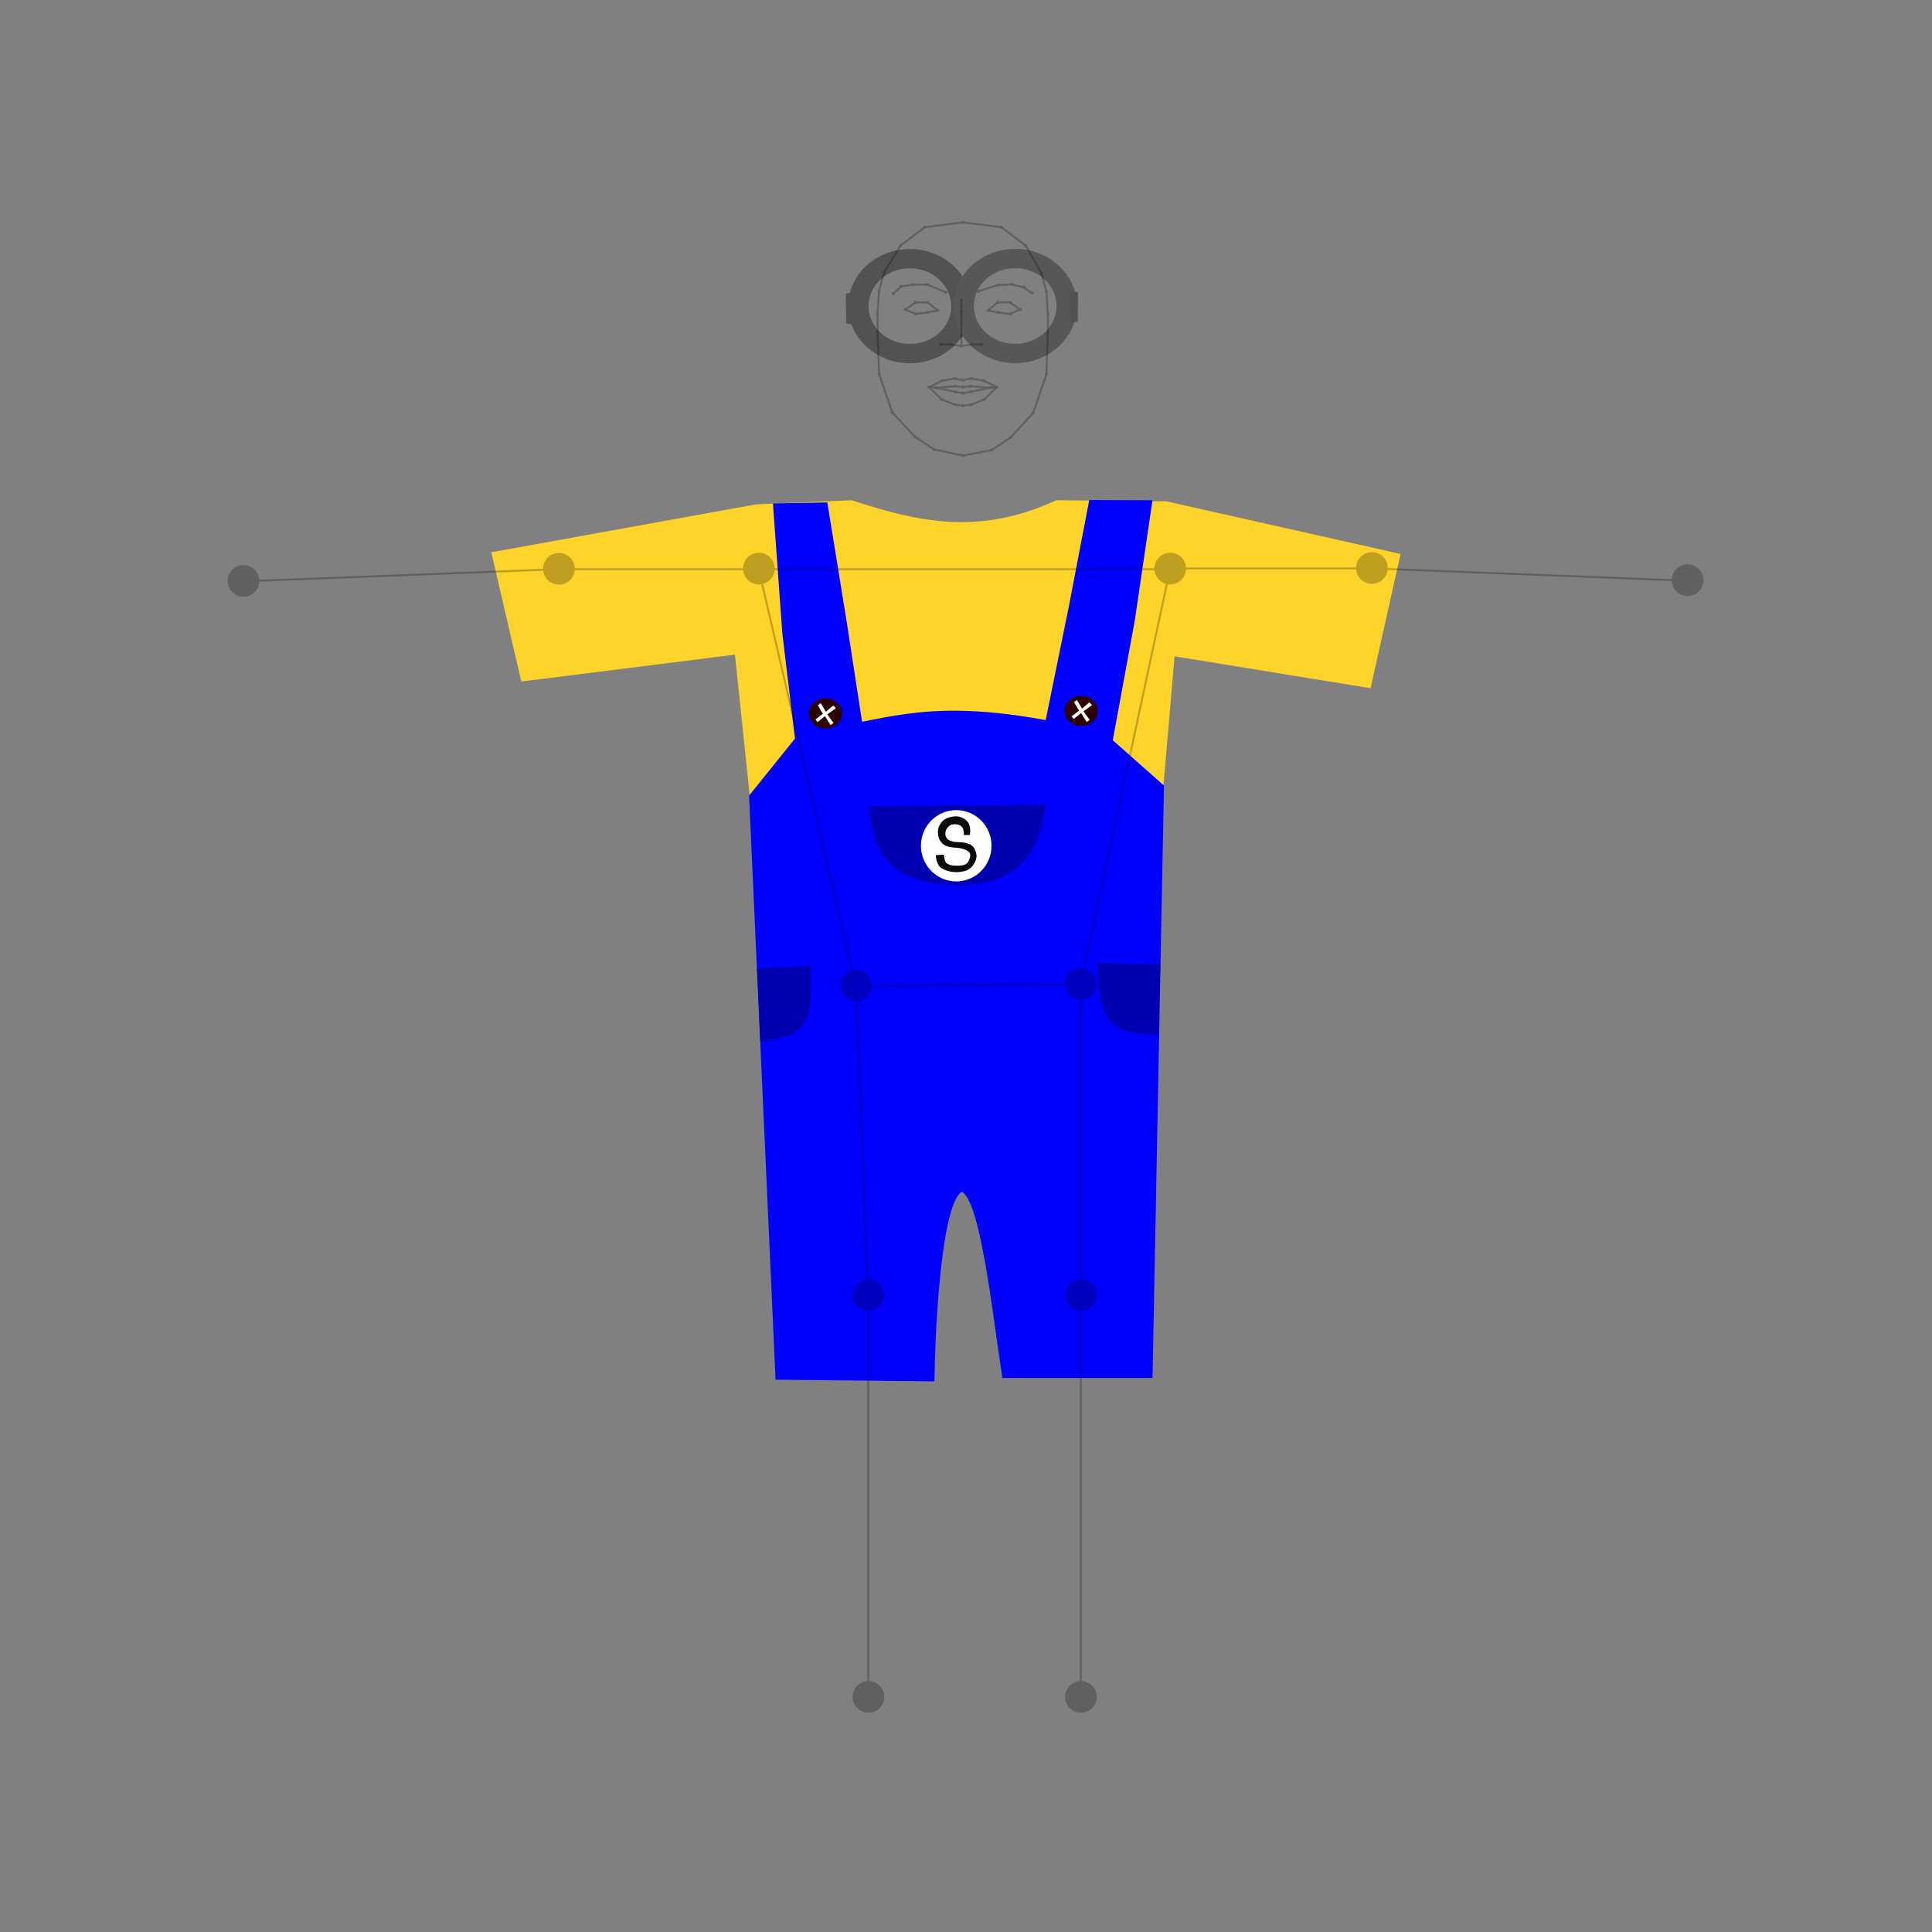 <?xml version="1.0" encoding="UTF-8" standalone="no"?>
<!-- Generator: Adobe Illustrator 24.0.1, SVG Export Plug-In . SVG Version: 6.00 Build 0)  -->

<svg
   version="1.1"
   id="Layer_1"
   x="0px"
   y="0px"
   width="1000px"
   height="1000px"
   viewBox="0 0 1000 1000"
   style="enable-background:new 0 0 1000 1000;"
   xml:space="preserve"
   sodipodi:docname="小小兵.svg"
   inkscape:version="1.2.1 (9c6d41e410, 2022-07-14)"
   xmlns:inkscape="http://www.inkscape.org/namespaces/inkscape"
   xmlns:sodipodi="http://sodipodi.sourceforge.net/DTD/sodipodi-0.dtd"
   xmlns="http://www.w3.org/2000/svg"
   xmlns:svg="http://www.w3.org/2000/svg"><rect x="0" y="0" width="1000" height="1000" fill="#808080" stroke="none"/><defs
   id="defs993" /><sodipodi:namedview
   id="namedview991"
   pagecolor="#ffffff"
   bordercolor="#000000"
   borderopacity="0.25"
   inkscape:showpageshadow="2"
   inkscape:pageopacity="0.0"
   inkscape:pagecheckerboard="0"
   inkscape:deskcolor="#d1d1d1"
   showgrid="false"
   inkscape:zoom="3.256"
   inkscape:cx="439.64988"
   inkscape:cy="238.4828"
   inkscape:window-width="1920"
   inkscape:window-height="1001"
   inkscape:window-x="-9"
   inkscape:window-y="-9"
   inkscape:window-maximized="1"
   inkscape:current-layer="illustration" />
<g
   id="illustration"
   style="fill:#000000"
   transform="matrix(1.052,0,0,1,-14.232,0)">
	
	
	
	
	
	
	
	
	
	
	
	
	
	
	
	
	
	
	
	
	
	
	
	
	
	
	
	
	
	
	
<path
   style="fill:#ffd42a;stroke-width:2"
   d="m 255.252,285.858 7.189,32.563 7.578,34.326 58.791,-7.774 46.319,-6.125 9.501,95.446 9.61,96.532 h 90.702 90.853 l 8.308,-101.544 7.328,-89.566 53.024,9.076 43.4,7.429 6.643,-31.262 8.124,-38.232 -56.839,-13.437 -58.363,-13.797 -54.191,-0.564 c -17.089,8.333 -32.55,11.373 -47.056,11.312 -19.039,-0.08 -36.435,-5.502 -53.711,-11.312 l -46.79,2.113 -70.692,13.451 z"
   id="path2943"
   sodipodi:nodetypes="ccccccccccccccccccscccc" /><path
   style="fill:#0000ff;stroke-width:2"
   d="m 393.828,260.583 26.759,-0.531 9.532,61.838 7.557,51.705 c 13.988,-2.969 27.95,-5.953 47.276,-5.718 11.902,0.144 25.838,1.509 43.067,4.85 l 11.366,-58.65 10.059,-55.253 31.123,0.118 -8.714,62.257 -10.824,61.952 25.192,23.454 -0.781,42.419 -0.78,42.38 -1.12,60.802 -1.052,57.151 -1.085,58.937 -0.828,44.956 -38.505,10e-6 h -35.333 c -1.696,-11.038 -3.606,-26.794 -5.844,-42.396 -3.666,-25.564 -8.212,-50.715 -14.136,-54.027 -5.778,3.601 -9.306,26.614 -11.297,50.943 -1.409,17.219 -2.047,35.097 -2.167,47.218 l -39.961,-0.444 -38.221,-0.425 -2.134,-49.506 -2.247,-52.141 -2.388,-55.391 -2.591,-60.111 -2.013,-46.702 -1.657,-38.449 22.586,-29.535 -6.226,-54.424 z"
   id="path3064"
   sodipodi:nodetypes="ccccscccccccccccccccscscccccccccccc" /><path
   style="fill:#0000b1;fill-opacity:1;stroke-width:2"
   d="m 441.045,417.274 86.868,-0.869 c -2.917,30.869 -19.072,41.973 -43.434,41.697 -28.747,-0.202 -41.551,-12.463 -43.434,-40.828 z"
   id="path3120"
   sodipodi:nodetypes="cccc" /><ellipse
   style="fill:#2b0000;fill-opacity:1;stroke-width:2"
   id="path5408"
   cx="419.679"
   cy="369.318"
   rx="8.139"
   ry="7.832" /><ellipse
   style="fill:#2b0000;fill-opacity:1;stroke-width:2"
   id="path5408-3"
   cx="545.447"
   cy="367.936"
   rx="8.139"
   ry="7.832" /><path
   style="fill:#0000b1;fill-opacity:1;stroke-width:2"
   d="m 386.039,501.317 26.444,-1.329 c 1.357,33.621 -4.235,35.521 -24.861,39.345 z"
   id="path6264"
   sodipodi:nodetypes="cccc" /><path
   style="fill:#0000b1;fill-opacity:1;stroke-width:2"
   d="m 553.475,498.455 30.93,0.68 -0.985,36.221 c -24.755,0.181 -28.898,-7.096 -29.945,-36.901 z"
   id="path7445"
   sodipodi:nodetypes="cccc" /><ellipse
   style="fill:none;fill-opacity:1;stroke:#525252;stroke-width:10;stroke-dasharray:none;stroke-opacity:1"
   id="path7447"
   cx="461.206"
   cy="158.455"
   rx="25.338"
   ry="24.57" /><ellipse
   style="fill:#4d4d4d;fill-opacity:0;stroke:#575757;stroke-width:10;stroke-dasharray:none;stroke-opacity:1"
   id="path7447-5"
   cx="513.008"
   cy="158.392"
   rx="25.338"
   ry="24.57" /><path
   style="fill:#525252;fill-opacity:1;stroke:none;stroke-width:5;stroke-dasharray:none;stroke-opacity:1"
   d="m 539.91,151.078 c 1.227,-0.139 1.974,-0.368 4.018,0.163 l -0.109,15.202 c -1.772,0.36 -1.988,0.522 -3.692,0.217 z"
   id="path9367-6"
   sodipodi:nodetypes="ccccc" /><path
   style="fill:#525252;fill-opacity:1;stroke:none;stroke-width:5;stroke-dasharray:none;stroke-opacity:1"
   d="m 429.669,151.931 c 1.227,-0.139 2.191,-0.585 4.235,-0.054 l 0.597,15.582 c -1.772,0.36 -2.911,0.359 -4.615,0.054 z"
   id="path9367"
   sodipodi:nodetypes="ccccc" /><path
   style="fill:#ffffff;fill-opacity:1;stroke:none;stroke-width:9.749;stroke-dasharray:none;stroke-opacity:1"
   d="m 415.904,365.018 1.459,-1.075 2.481,4.453 3.649,-3.225 1.314,1.382 -4.232,3.225 3.065,4.453 -1.459,1.075 -2.773,-4.607 -3.649,3.071 -1.022,-1.382 3.649,-2.918 z"
   id="path15323"
   sodipodi:nodetypes="ccccccccccccc" /><path
   style="fill:#ffffff;fill-opacity:1;stroke:none;stroke-width:9.749;stroke-dasharray:none;stroke-opacity:1"
   d="m 541.943,363.397 1.459,-1.075 2.481,4.453 3.649,-3.225 1.314,1.382 -4.232,3.225 3.065,4.453 -1.459,1.075 -2.773,-4.607 -3.649,3.071 -1.022,-1.382 3.649,-2.918 z"
   id="path15323-3"
   sodipodi:nodetypes="ccccccccccccc" /><ellipse
   style="fill:#ffffff;fill-opacity:1;stroke:none;stroke-width:11.948;stroke-dasharray:none;stroke-opacity:1"
   id="path16967"
   cx="484.01"
   cy="437.767"
   rx="17.367"
   ry="18.453" /><path
   style="fill:#0b0b0b;fill-opacity:1;stroke:none;stroke-width:12.494;stroke-dasharray:none;stroke-opacity:1"
   d="m 487.721,432.211 2.908,-2e-5 c 0.498,-1.73 0.365,-4.869 -0.873,-6.645 -1.395,-1.923 -3.597,-2.918 -5.574,-3.038 -3.197,0.045 -5.113,0.959 -6.641,2.136 -2.141,2.373 -2.695,4.414 -2.521,6.788 0.021,2.747 1.766,6.024 5.235,6.788 1.743,0.44 3.263,0.552 4.75,0.617 1.933,0.41 6.412,1.158 5.865,4.414 -0.949,4.912 -3.492,4.459 -4.847,4.794 -3.55,-0.016 -4.522,0.146 -6.738,-1.234 -0.963,-1.03 -1.05,-2.327 -1.406,-4.462 l -3.926,0.237 c 0.021,2.43 1.037,5.448 2.569,6.645 2.137,1.369 4.197,1.984 6.205,2.088 1.661,0.198 2.507,0.163 5.768,-0.522 3.779,-1.49 5.145,-4.779 5.526,-7.499 -0.109,-3.581 -1.813,-5.365 -2.957,-6.123 -1.368,-0.809 -4.395,-1.392 -5.445,-1.273 -1.578,-0.085 -2.28,-0.032 -4.299,-0.625 -1.247,-0.484 -2.344,-1.393 -2.666,-3.275 -0.058,-1.82 0.244,-2.481 1.163,-3.75 0.951,-0.999 1.215,-1.571 3.975,-1.661 2.723,0.421 3.017,1.4 3.587,2.278 0.275,1.063 0.494,2.131 0.339,3.323 z"
   id="path16969"
   sodipodi:nodetypes="ccccccccccccccccccccccccc" /></g>
<g
   id="skeleton_1_"
   sodipodi:insensitive="true"
   style="opacity:0.25">
	<circle
   id="rightShoulder"
   cx="392.8"
   cy="294.3"
   r="8.2" />
	<circle
   id="rightElbow"
   cx="289.3"
   cy="294.4"
   r="8.2" />
	
		<circle
   id="rightWrist"
   transform="matrix(0.995,-0.099,0.099,0.995,-29.027,13.87)"
   cx="125.9"
   cy="300.8"
   r="8.2" />
	<circle
   id="rightHip"
   cx="443.1"
   cy="510.1"
   r="8.2" />
	<circle
   id="rightKnee"
   cx="449.5"
   cy="670.3"
   r="8.2" />
	<circle
   id="rightAnkle"
   cx="449.5"
   cy="878.3"
   r="8.2" />
	<circle
   id="leftShoulder"
   cx="605.7"
   cy="294.3"
   r="8.2" />
	<circle
   id="leftElbow"
   cx="710.1"
   cy="294"
   r="8.2" />
	<circle
   id="leftWrist"
   cx="873.5"
   cy="300.3"
   r="8.2" />
	<circle
   id="leftHip"
   cx="559.5"
   cy="509.3"
   r="8.2" />
	<circle
   id="leftKnee"
   cx="559.5"
   cy="670.3"
   r="8.2" />
	<circle
   id="leftAnkle"
   cx="559.5"
   cy="878.3"
   r="8.2" />
	<polygon
   style="fill:none;stroke:#000000;stroke-miterlimit:10"
   points="443,510.4 559.4,509.6 605.6,294.6 392.7,294.6 "
   id="polygon886" />
	<polyline
   style="fill:none;stroke:#000000;stroke-miterlimit:10"
   points="391.7,294.6 289,294.6 125.7,300.9  "
   id="polyline888" />
	<polyline
   style="fill:none;stroke:#000000;stroke-miterlimit:10"
   points="607.1,294.2 710.3,294.2 873.6,300.6  "
   id="polyline890" />
	<polyline
   style="fill:none;stroke:#000000;stroke-miterlimit:10"
   points="443,510.4 449.4,670.6 449.4,878.6  "
   id="polyline892" />
	<polyline
   style="fill:none;stroke:#000000;stroke-miterlimit:10"
   points="559.4,509.6 559.4,670.6 559.4,878.6  "
   id="polyline894" />
	<circle
   id="rightEye0"
   cx="468.6"
   cy="160.2"
   r="0.8" />
	<circle
   id="rightBrow1"
   cx="466.4"
   cy="148.3"
   r="0.8" />
	<circle
   id="rightBrow4"
   cx="489.7"
   cy="151.3"
   r="0.8" />
	<circle
   id="nose1"
   cx="497.6"
   cy="161.2"
   r="0.8" />
	<circle
   id="rightBrow3"
   cx="479.9"
   cy="147.3"
   r="0.8" />
	<circle
   id="rightEye1"
   cx="473.8"
   cy="156.5"
   r="0.8" />
	<circle
   id="rightBrow0"
   cx="462.4"
   cy="152"
   r="0.8" />
	<circle
   id="rightBrow2"
   cx="472.6"
   cy="147.3"
   r="0.8" />
	<circle
   id="rightEye5"
   cx="473.8"
   cy="162.5"
   r="0.8" />
	<circle
   id="rightEye2"
   cx="480.1"
   cy="156.5"
   r="0.8" />
	<circle
   id="rightEye3"
   cx="485.3"
   cy="160.7"
   r="0.8" />
	<circle
   id="nose0"
   cx="497.6"
   cy="155.4"
   r="0.8" />
	<circle
   id="nose3"
   cx="497.6"
   cy="173.8"
   r="0.8" />
	<circle
   id="rightNose0"
   cx="486.9"
   cy="178.3"
   r="0.8" />
	<circle
   id="rightMouthCorner"
   cx="480.9"
   cy="200.4"
   r="0.8" />
	<circle
   id="rightNose1"
   cx="492.1"
   cy="178.3"
   r="0.8" />
	<circle
   id="rightUpperLipTop0"
   cx="487.8"
   cy="197"
   r="0.8" />
	<circle
   id="nose2"
   cx="497.6"
   cy="166.7"
   r="0.8" />
	<circle
   id="nose4"
   cx="497.6"
   cy="179.1"
   r="0.8" />
	<circle
   id="upperLipTopMid"
   cx="498.4"
   cy="196.8"
   r="0.8" />
	<circle
   id="rightUpperLipTop1"
   cx="494.3"
   cy="195.9"
   r="0.8" />
	<path
   id="rightMiddleLip"
   d="m 484.5,199.9 c 0.4,0 0.8,0.4 0.8,0.8 0,0.4 -0.4,0.8 -0.8,0.8 -0.4,0 -0.8,-0.4 -0.8,-0.8 0,-0.4 0.4,-0.8 0.8,-0.8 z" />
	<circle
   id="lowerLipBottomMid"
   cx="498.4"
   cy="210"
   r="0.8" />
	<circle
   id="upperLipBottomMid"
   cx="498.4"
   cy="200.4"
   r="0.8" />
	<circle
   id="lowerLipTopMid"
   cx="498.4"
   cy="203.5"
   r="0.8" />
	<circle
   id="rightUpperLipBottom1"
   cx="494.5"
   cy="199.9"
   r="0.8" />
	<circle
   id="rightLowerLipTop0"
   cx="494.5"
   cy="202.8"
   r="0.8" />
	<circle
   id="rightLowerLipBottom1"
   cx="494.3"
   cy="209.5"
   r="0.8" />
	<circle
   id="rightLowerLipBottom0"
   cx="487.3"
   cy="206.7"
   r="0.8" />
	<circle
   id="rightEye4"
   cx="480.1"
   cy="161.7"
   r="0.8" />
	<circle
   id="jawMid"
   cx="498.4"
   cy="235.8"
   r="0.8" />
	<circle
   id="rightJaw7"
   cx="483.4"
   cy="232.6"
   r="0.8" />
	<circle
   id="rightJaw6"
   cx="473.4"
   cy="225.9"
   r="0.8" />
	<circle
   id="rightJaw5"
   cx="461.8"
   cy="213.4"
   r="0.8" />
	<circle
   id="rightJaw4"
   cx="455"
   cy="193.4"
   r="0.8" />
	<circle
   id="rightJaw3"
   cx="454.2"
   cy="171.7"
   r="0.8" />
	<circle
   id="rightJaw2"
   cx="454.2"
   cy="162.2"
   r="0.8" />
	<circle
   id="rightJaw1"
   cx="455"
   cy="150.5"
   r="0.8" />
	<circle
   id="rightJaw0"
   cx="457.5"
   cy="141.2"
   r="0.8" />
	<circle
   id="topMid"
   cx="498.6"
   cy="115.1"
   r="0.8" />
	<circle
   id="leftTop0"
   cx="518.3"
   cy="117.6"
   r="0.8" />
	<circle
   id="leftTop1"
   cx="530.9"
   cy="127.1"
   r="0.8" />
	<circle
   id="leftEye0"
   cx="528.2"
   cy="160.2"
   r="0.8" />
	<circle
   id="leftBrow1"
   cx="530.1"
   cy="148.7"
   r="0.8" />
	<circle
   id="leftBrow4"
   cx="506.5"
   cy="150.8"
   r="0.8" />
	<circle
   id="leftBrow3"
   cx="516.5"
   cy="147.6"
   r="0.8" />
	<circle
   id="leftEye1"
   cx="523"
   cy="156.5"
   r="0.8" />
	<circle
   id="leftBrow0"
   cx="534.1"
   cy="151.6"
   r="0.8" />
	<circle
   id="leftBrow2"
   cx="523.8"
   cy="147.2"
   r="0.8" />
	<circle
   id="leftEye5"
   cx="523"
   cy="162.5"
   r="0.8" />
	<circle
   id="leftEye2"
   cx="516.7"
   cy="156.5"
   r="0.8" />
	<circle
   id="leftEye3"
   cx="511.5"
   cy="160.7"
   r="0.8" />
	<circle
   id="leftNose0"
   cx="508"
   cy="178.3"
   r="0.8" />
	<circle
   id="leftMouthCorner"
   cx="515.9"
   cy="200.4"
   r="0.8" />
	<circle
   id="leftNose1"
   cx="503.2"
   cy="178.3"
   r="0.8" />
	<circle
   id="leftUpperLipTop0"
   cx="509"
   cy="197"
   r="0.8" />
	<circle
   id="leftUpperLipTop1"
   cx="502.6"
   cy="195.9"
   r="0.8" />
	<path
   id="leftMiddleLip"
   d="m 512.3,199.9 c 0.4,0 0.8,0.4 0.8,0.8 0,0.4 -0.4,0.8 -0.8,0.8 -0.4,0 -0.8,-0.4 -0.8,-0.8 0,-0.4 0.4,-0.8 0.8,-0.8 z" />
	<circle
   id="leftUpperLipBottom1"
   cx="502.4"
   cy="199.9"
   r="0.8" />
	<circle
   id="leftLowerLipTop0"
   cx="502.4"
   cy="202.8"
   r="0.8" />
	<circle
   id="leftLowerLipBottom1"
   cx="502.6"
   cy="209.5"
   r="0.8" />
	<circle
   id="leftLowerLipBottom0"
   cx="509.5"
   cy="206.7"
   r="0.8" />
	<circle
   id="leftEye4"
   cx="516.7"
   cy="161.7"
   r="0.8" />
	<circle
   id="leftJaw7"
   cx="513.2"
   cy="233"
   r="0.8" />
	<circle
   id="leftJaw6"
   cx="523.2"
   cy="226.3"
   r="0.8" />
	<circle
   id="leftJaw5"
   cx="534.8"
   cy="213.7"
   r="0.8" />
	<circle
   id="leftJaw4"
   cx="541.6"
   cy="193.7"
   r="0.8" />
	<circle
   id="leftJaw3"
   cx="542.4"
   cy="172.1"
   r="0.8" />
	<circle
   id="leftJaw2"
   cx="542.4"
   cy="162.5"
   r="0.8" />
	<circle
   id="leftJaw1"
   cx="541.6"
   cy="150.8"
   r="0.8" />
	<circle
   id="leftJaw0"
   cx="539.1"
   cy="141.6"
   r="0.8" />
	<polyline
   style="fill:none;stroke:#000000;stroke-miterlimit:10"
   points="498.4,115.1 478.6,117.6 466.1,127.1 457.5,141.2    455,150.5 454.2,162.2 454.2,171.7 455,193.4 461.8,213.4 473.4,225.9 483.4,232.6 498.4,235.8 513.2,233 523.2,226.3 534.8,213.7    541.6,193.7 542.4,172.1 542.4,162.5 541.6,150.8 539.1,141.6 530.9,127.1 518.3,117.6 498.4,115.1  "
   id="polyline967" />
	<polyline
   style="fill:none;stroke:#000000;stroke-miterlimit:10"
   points="462.4,152 466.4,148.3 472.6,147.3 479.9,147.3    489.7,151.3  "
   id="polyline969" />
	<polygon
   style="fill:none;stroke:#000000;stroke-miterlimit:10"
   points="473.8,156.5 480.1,156.5 485.3,160.7 480.1,161.7 473.8,162.5 468.6,160.2 "
   id="polygon971" />
	<polyline
   style="fill:none;stroke:#000000;stroke-miterlimit:10"
   points="486.9,178.3 492.1,178.3 497.6,179.1 497.6,173.8    497.6,166.7 497.6,161.2 497.6,155.4  "
   id="polyline973" />
	<polyline
   style="fill:none;stroke:#000000;stroke-miterlimit:10"
   points="533.9,151.6 529.9,148.7 523.6,147.2 516.3,147.6    506.3,150.8  "
   id="polyline975" />
	<polygon
   style="fill:none;stroke:#000000;stroke-miterlimit:10"
   points="522.7,156.5 516.4,156.5 511.3,160.7 516.4,161.7 522.7,162.5 528,160.2 "
   id="polygon977" />
	<polyline
   style="fill:none;stroke:#000000;stroke-miterlimit:10"
   points="508,178.3 503,178.3 497.6,179.1  "
   id="polyline979" />
	<polygon
   style="fill:none;stroke:#000000;stroke-miterlimit:10"
   points="487.8,197 494.3,195.9 498.4,196.8 502.6,195.9 509,197 515.9,200.4 509.5,206.7 502.4,209.5 498.4,210 494.3,209.5 487.3,206.7 480.9,200.4 "
   id="polygon981" />
	<polyline
   style="fill:none;stroke:#000000;stroke-miterlimit:10"
   points="480.9,200.4 484.5,200.7 494.5,199.9 498.4,200.4    502.4,199.9 512.3,200.7 515.9,200.4  "
   id="polyline983" />
	<polyline
   style="fill:none;stroke:#000000;stroke-miterlimit:10"
   points="480.9,200.4 484.5,200.7 494.5,202.8 498.4,203.6    502.4,202.8 512.3,200.7 515.9,200.4  "
   id="polyline985" />
	<circle
   id="rightTop0"
   cx="478.7"
   cy="117.6"
   r="0.8" />
	<circle
   id="rightTop1"
   cx="466.1"
   cy="127.1"
   r="0.8" />
</g>
</svg>
